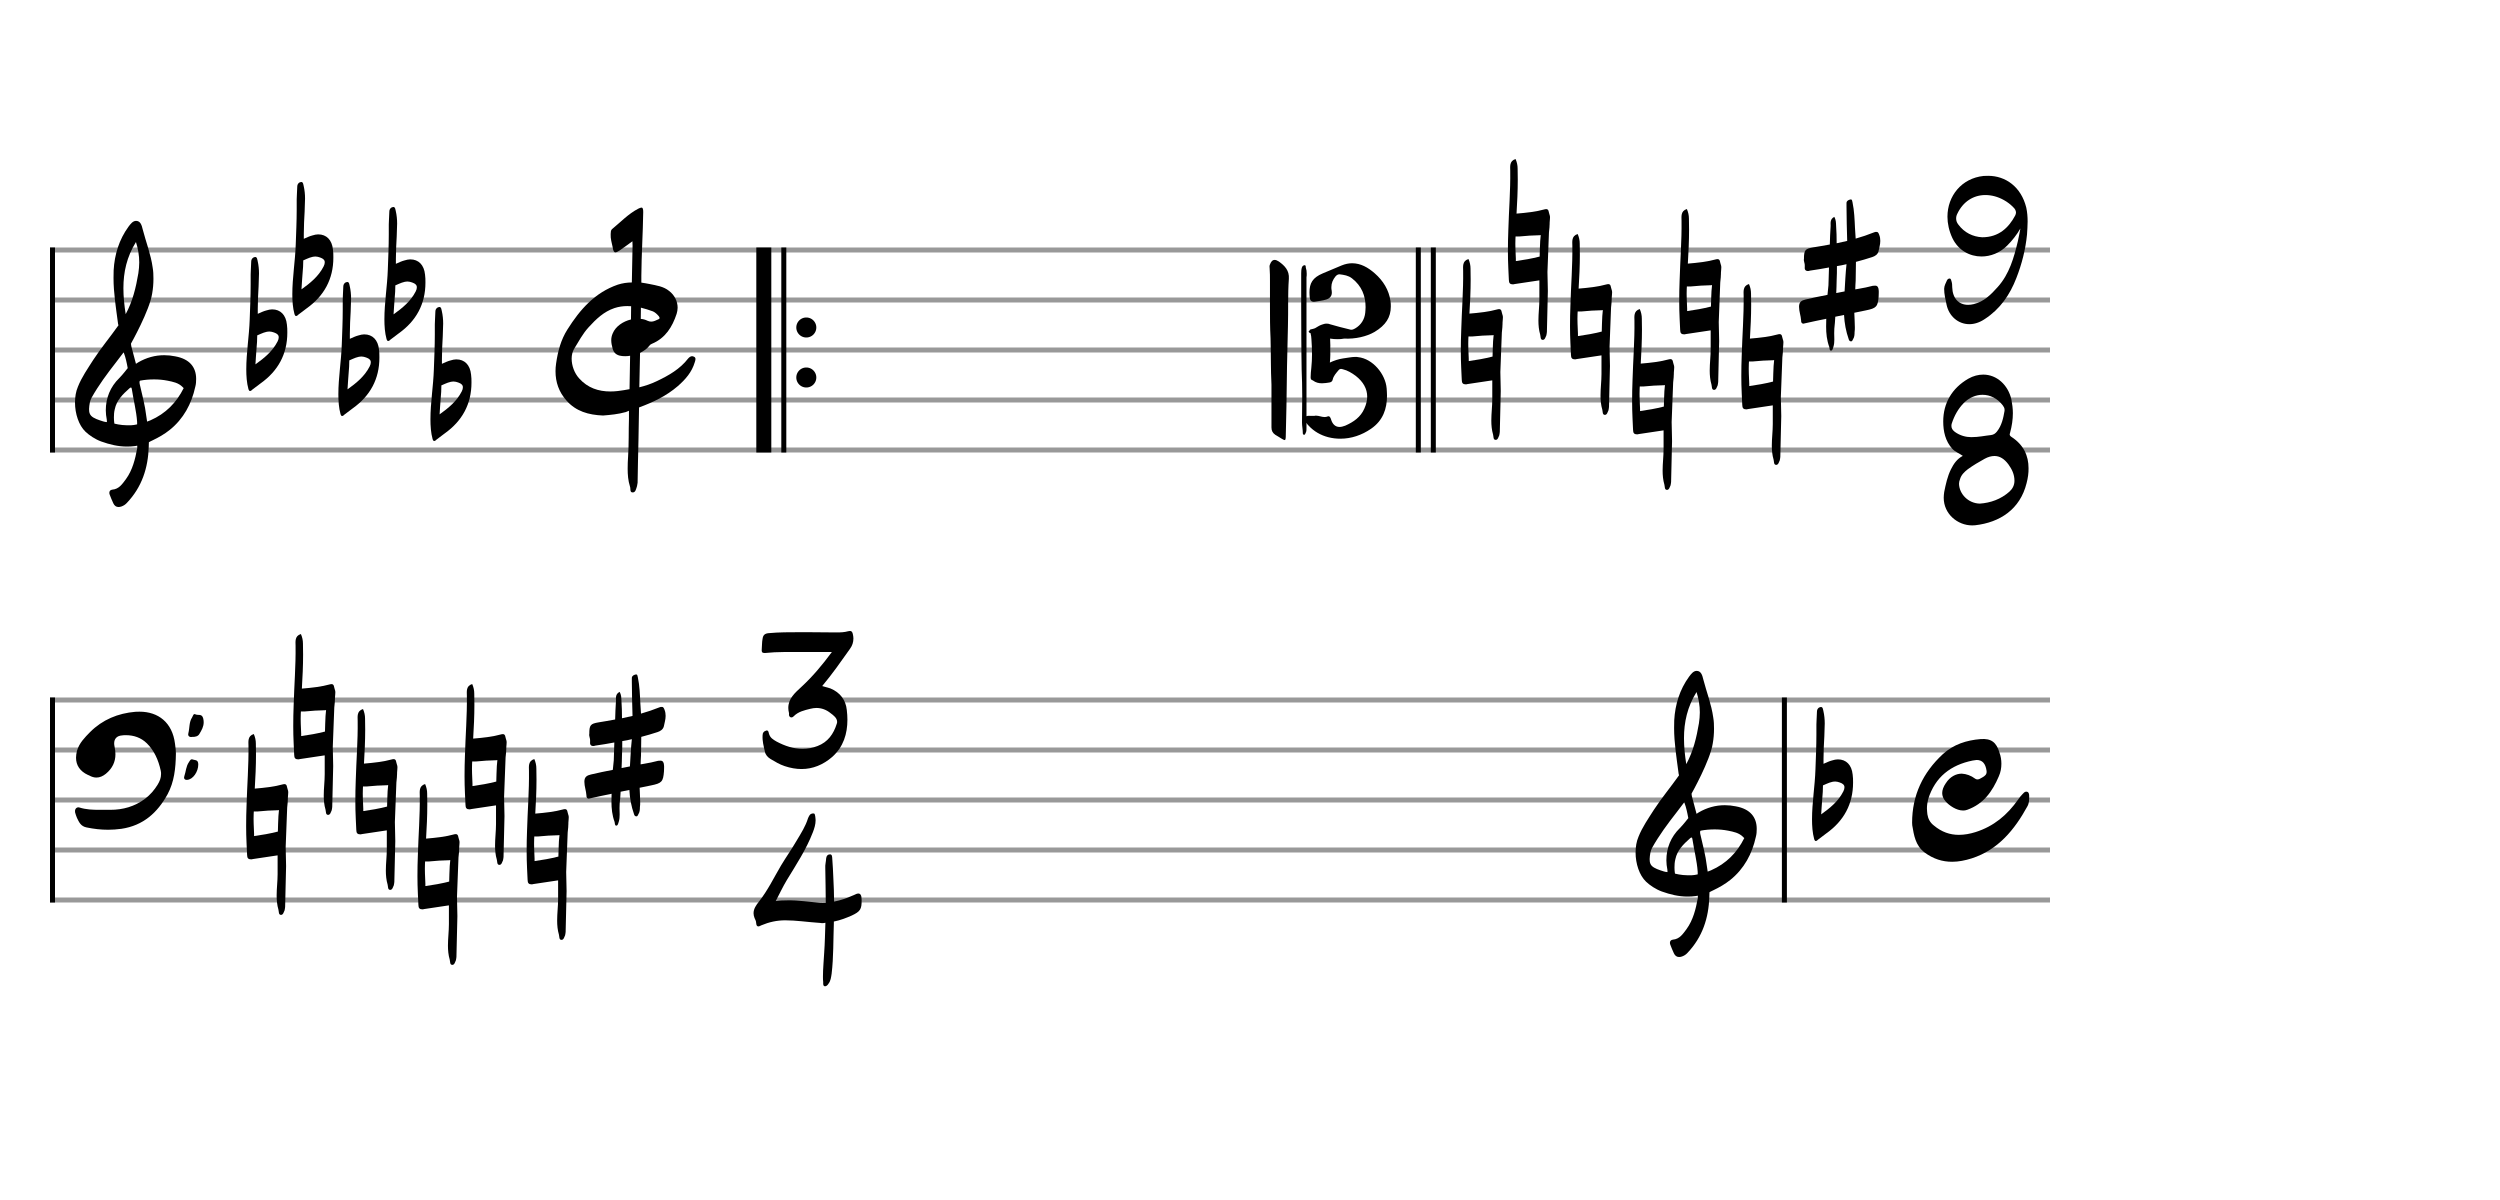 <svg xmlns="http://www.w3.org/2000/svg" stroke-width="0.3" stroke-dasharray="none" fill="black" stroke="black" font-family="Arial, sans-serif" font-size="10pt" font-weight="normal" font-style="normal" width="500" height="240" viewBox="0 0 500 240" style="width: 500px; height: 240px; border: none;"><g class="vf-stave" id="vf-auto37575" stroke-width="1" fill="#999999" stroke="#999999"><path fill="none" d="M10 50L410 50"/><path fill="none" d="M10 60L410 60"/><path fill="none" d="M10 70L410 70"/><path fill="none" d="M10 80L410 80"/><path fill="none" d="M10 90L410 90"/></g><g class="vf-stavebarline" id="vf-auto37576"><rect x="156.262" y="49.5" width="1" height="41" stroke="none"/><rect x="151.262" y="49.5" width="3" height="41" stroke="none"/><path stroke="none" d="M163.262 65.5 A2 2 0 0 0 159.262 65.5 A2 2 0 0 0 163.262 65.5"/><path stroke="none" d="M163.262 75.5 A2 2 0 0 0 159.262 75.5 A2 2 0 0 0 163.262 75.5"/><rect x="10" y="49.5" width="1" height="41" stroke="none"/></g><g class="vf-stavebarline" id="vf-auto37577"><rect x="283.163" y="49.5" width="1" height="41" stroke="none"/><rect x="286.163" y="49.5" width="1" height="41" stroke="none"/></g><g class="vf-timesignature" id="vf-auto37578"><path stroke="none" d="M126.512 98.483C127.117 98.541,127.232 97.734,127.405 97.216L127.52 96.554C127.549 93.731,127.635 90.909,127.693 88.086L127.808 81.491C130.602 80.454,133.251 79.216,135.555 77.229C137.11 75.875,138.378 74.406,138.954 72.448C139.011 72.246,139.098 72.045,139.098 71.814C139.098 71.613,139.011 71.411,138.752 71.325C138.637 71.296,138.55 71.238,138.435 71.238C138.147 71.238,137.888 71.411,137.629 71.699C136.016 73.802,133.741 75.098,131.379 76.221C130.256 76.768,129.046 77.171,127.866 77.459C127.894 75.155,127.981 72.851,128.01 70.576C128.758 70.202,129.421 69.741,129.853 69.165C129.997 68.963,130.141 68.848,130.371 68.762C133.078 67.638,134.461 65.392,135.325 62.771C135.44 62.368,135.526 61.965,135.526 61.533C135.526 60.266,134.893 58.998,133.827 58.192C132.704 57.27,131.293 57.098,129.939 56.81C129.392 56.694,128.816 56.608,128.269 56.522L128.269 55.197C128.298 50.934,128.586 46.643,128.643 42.41C128.643 41.805,128.557 41.517,128.298 41.517C128.154 41.517,127.923 41.603,127.635 41.747C125.648 42.784,124.122 44.426,122.422 45.808C122.134 46.038,122.163 46.442,122.134 46.816C122.077 47.738,122.365 48.602,122.538 49.466C122.624 50.128,122.797 50.474,123.085 50.474C123.286 50.474,123.546 50.33,123.92 50.099C124.755 49.552,125.533 48.918,126.483 48.256C126.512 48.688,126.512 48.89,126.512 49.149C126.483 51.597,126.397 54.045,126.368 56.493C125.418 56.493,124.496 56.637,123.574 56.925C118.966 58.509,116 61.907,113.494 65.882C112.17 67.955,111.565 70.288,111.219 72.707C111.133 73.226,111.104 73.773,111.104 74.262C111.104 76.422,111.766 78.381,113.293 80.109C115.194 82.269,117.699 82.989,120.608 83.104C122.048 82.989,123.632 82.845,125.158 82.413L125.792 82.154L125.792 83.738C125.706 86.214,125.792 88.749,125.619 91.283C125.562 92.118,125.533 92.896,125.533 93.731C125.533 94.912,125.619 96.122,125.994 97.302C126.166 97.706,125.907 98.483,126.512 98.483M122.077 78.294C119.715 78.294,117.555 77.603,115.827 75.674C114.877 74.637,114.33 73.11,114.33 71.728C114.33 71.008,114.502 70.346,114.79 69.827C115.712 68.33,116.518 66.774,117.728 65.45C119.226 63.808,120.752 62.339,122.883 61.619C123.747 61.331,124.611 61.216,125.475 61.216C125.734 61.216,125.994 61.245,126.224 61.245C126.224 62.109,126.224 63.03,126.195 63.894C124.611 64.269,123.114 65.277,122.538 66.688C122.336 67.149,122.25 67.581,122.25 68.042C122.25 68.589,122.365 69.136,122.509 69.654C122.71 70.49,123.171 70.922,123.92 71.123C124.294 71.21,124.611 71.238,125.043 71.238C125.36 71.238,125.706 71.21,126.022 71.152L125.907 77.834C125.13 78.006,124.323 78.093,123.546 78.208C123.056 78.266,122.538 78.294,122.077 78.294M130.256 64.326C129.997 64.326,129.766 64.269,129.507 64.154C129.104 63.952,128.643 63.808,128.154 63.779C128.182 63.03,128.182 62.282,128.182 61.533C129.018 61.734,129.795 61.994,130.602 62.282C131.034 62.483,131.408 62.829,131.754 63.232C131.84 63.376,131.926 63.491,131.926 63.606C131.926 63.693,131.84 63.808,131.667 63.866C131.206 64.067,130.746 64.326,130.256 64.326"/></g><g class="vf-keysignature" id="vf-auto37580"><path stroke="none" d="M50.022 78.208C50.132 78.208,50.296 78.126,50.487 77.907C51.007 77.497,51.582 77.059,52.156 76.648C55.604 74.186,57.464 70.821,57.464 66.525C57.464 65.978,57.464 65.458,57.382 64.911C57.191 62.996,56.096 61.874,54.427 61.874C54.072 61.874,53.689 61.956,53.251 62.093C52.704 62.23,52.156 62.503,51.582 62.75L51.554 62.777L51.554 61.765C51.554 60.26,51.637 58.782,51.719 57.278C51.719 56.402,51.801 55.581,51.801 54.706C51.801 53.885,51.719 53.009,51.527 52.189C51.445 51.915,51.445 51.395,51.035 51.395L51.007 51.395C50.57 51.45,50.241 51.806,50.241 52.353C50.214 53.447,50.104 54.596,50.132 55.691L50.132 56.922C50.132 59.248,50.022 61.573,49.94 63.899C49.831 67.237,49.256 70.52,49.256 73.858C49.256 75.171,49.338 76.539,49.694 77.852C49.776 78.071,49.858 78.208,50.022 78.208M51.089 72.873C51.171 71.86,51.199 70.793,51.308 69.672C51.39 68.824,51.445 67.948,51.445 67.072L51.582 67.018C52.348 66.689,53.087 66.306,53.907 66.306C54.181 66.306,54.509 66.388,54.81 66.498C55.467 66.717,55.768 67.045,55.741 67.483C55.741 67.702,55.686 67.948,55.522 68.276C54.509 70.274,52.84 71.614,51.089 72.873"/><path stroke="none" d="M59.23 63.208C59.34 63.208,59.504 63.126,59.695 62.907C60.215 62.497,60.79 62.059,61.364 61.648C64.812 59.186,66.672 55.821,66.672 51.525C66.672 50.978,66.672 50.458,66.59 49.911C66.399 47.996,65.304 46.874,63.635 46.874C63.28 46.874,62.897 46.956,62.459 47.093C61.912 47.23,61.364 47.503,60.79 47.75L60.762 47.777L60.762 46.765C60.762 45.26,60.845 43.782,60.927 42.278C60.927 41.402,61.009 40.581,61.009 39.706C61.009 38.885,60.927 38.009,60.735 37.189C60.653 36.915,60.653 36.395,60.243 36.395L60.215 36.395C59.778 36.45,59.449 36.806,59.449 37.353C59.422 38.447,59.312 39.596,59.34 40.691L59.34 41.922C59.34 44.248,59.23 46.573,59.148 48.899C59.039 52.237,58.464 55.52,58.464 58.858C58.464 60.171,58.546 61.539,58.902 62.852C58.984 63.071,59.066 63.208,59.23 63.208M60.297 57.873C60.379 56.86,60.407 55.793,60.516 54.672C60.598 53.824,60.653 52.948,60.653 52.072L60.79 52.018C61.556 51.689,62.295 51.306,63.115 51.306C63.389 51.306,63.717 51.388,64.018 51.498C64.675 51.717,64.976 52.045,64.949 52.483C64.949 52.702,64.894 52.948,64.73 53.276C63.717 55.274,62.048 56.614,60.297 57.873"/><path stroke="none" d="M68.438 83.208C68.548 83.208,68.712 83.126,68.903 82.907C69.423 82.497,69.998 82.059,70.572 81.648C74.02 79.186,75.88 75.821,75.88 71.525C75.88 70.978,75.88 70.458,75.798 69.911C75.607 67.996,74.512 66.874,72.843 66.874C72.488 66.874,72.105 66.956,71.667 67.093C71.12 67.23,70.572 67.503,69.998 67.75L69.97 67.777L69.97 66.765C69.97 65.26,70.053 63.782,70.135 62.278C70.135 61.402,70.217 60.581,70.217 59.706C70.217 58.885,70.135 58.009,69.943 57.189C69.861 56.915,69.861 56.395,69.451 56.395L69.423 56.395C68.986 56.45,68.657 56.806,68.657 57.353C68.63 58.447,68.52 59.596,68.548 60.691L68.548 61.922C68.548 64.248,68.438 66.573,68.356 68.899C68.247 72.237,67.672 75.52,67.672 78.858C67.672 80.171,67.754 81.539,68.11 82.852C68.192 83.071,68.274 83.208,68.438 83.208M69.505 77.873C69.587 76.86,69.615 75.793,69.724 74.672C69.806 73.824,69.861 72.948,69.861 72.072L69.998 72.018C70.764 71.689,71.503 71.306,72.323 71.306C72.597 71.306,72.925 71.388,73.226 71.498C73.883 71.717,74.184 72.045,74.157 72.483C74.157 72.702,74.102 72.948,73.938 73.276C72.925 75.274,71.256 76.614,69.505 77.873"/><path stroke="none" d="M77.646 68.208C77.756 68.208,77.92 68.126,78.111 67.907C78.631 67.497,79.206 67.059,79.78 66.648C83.228 64.186,85.088 60.821,85.088 56.525C85.088 55.978,85.088 55.458,85.006 54.911C84.815 52.996,83.72 51.874,82.051 51.874C81.696 51.874,81.313 51.956,80.875 52.093C80.328 52.23,79.78 52.503,79.206 52.75L79.178 52.777L79.178 51.765C79.178 50.26,79.261 48.782,79.343 47.278C79.343 46.402,79.425 45.581,79.425 44.706C79.425 43.885,79.343 43.009,79.151 42.189C79.069 41.915,79.069 41.395,78.659 41.395L78.631 41.395C78.194 41.45,77.865 41.806,77.865 42.353C77.838 43.447,77.728 44.596,77.756 45.691L77.756 46.922C77.756 49.248,77.646 51.573,77.564 53.899C77.455 57.237,76.88 60.52,76.88 63.858C76.88 65.171,76.962 66.539,77.318 67.852C77.4 68.071,77.482 68.208,77.646 68.208M78.713 62.873C78.795 61.86,78.823 60.793,78.932 59.672C79.014 58.824,79.069 57.948,79.069 57.072L79.206 57.018C79.972 56.689,80.711 56.306,81.531 56.306C81.805 56.306,82.133 56.388,82.434 56.498C83.091 56.717,83.392 57.045,83.365 57.483C83.365 57.702,83.31 57.948,83.146 58.276C82.133 60.274,80.464 61.614,78.713 62.873"/><path stroke="none" d="M86.854 88.208C86.964 88.208,87.128 88.126,87.319 87.907C87.839 87.497,88.414 87.059,88.988 86.648C92.436 84.186,94.296 80.821,94.296 76.525C94.296 75.978,94.296 75.458,94.214 74.911C94.023 72.996,92.928 71.874,91.259 71.874C90.904 71.874,90.521 71.956,90.083 72.093C89.536 72.23,88.988 72.503,88.414 72.75L88.386 72.777L88.386 71.765C88.386 70.26,88.469 68.782,88.551 67.278C88.551 66.402,88.633 65.581,88.633 64.706C88.633 63.885,88.551 63.009,88.359 62.189C88.277 61.915,88.277 61.395,87.867 61.395L87.839 61.395C87.402 61.45,87.073 61.806,87.073 62.353C87.046 63.447,86.936 64.596,86.964 65.691L86.964 66.922C86.964 69.248,86.854 71.573,86.772 73.899C86.663 77.237,86.088 80.52,86.088 83.858C86.088 85.171,86.17 86.539,86.526 87.852C86.608 88.071,86.69 88.208,86.854 88.208M87.921 82.873C88.003 81.86,88.031 80.793,88.14 79.672C88.222 78.824,88.277 77.948,88.277 77.072L88.414 77.018C89.18 76.689,89.919 76.306,90.739 76.306C91.013 76.306,91.341 76.388,91.642 76.498C92.299 76.717,92.6 77.045,92.573 77.483C92.573 77.702,92.518 77.948,92.354 78.276C91.341 80.274,89.672 81.614,87.921 82.873"/></g><g class="vf-clef" id="vf-auto37581"><path stroke="none" d="M23.693 101.402C23.87 101.402,24.048 101.377,24.276 101.301C24.707 101.148,25.062 100.92,25.366 100.591C28.382 97.423,29.623 93.596,29.75 89.313C29.75 88.983,29.776 88.451,29.776 88.451C29.776 88.451,30.282 88.147,30.511 88.071C31.727 87.488,32.893 86.829,33.932 85.993C36.72 83.762,38.316 80.747,39.051 77.376C39.204 76.844,39.229 76.286,39.229 75.779C39.229 73.473,37.962 71.8,35.047 71.268C34.312 71.116,33.577 71.04,32.842 71.04C31.017 71.04,29.269 71.521,27.621 72.484C27.419 72.611,27.19 72.763,27.19 72.763L26.253 69.215C26.202 69.038,26.202 68.708,26.202 68.708C26.202 68.708,29.928 62.093,30.434 58.697C30.612 57.709,30.688 56.72,30.688 55.757C30.688 54.972,30.663 54.237,30.536 53.527C30.181 50.891,29.193 48.408,28.534 45.848C28.356 45.088,28.103 44.175,27.216 44.175C26.557 44.175,26.101 44.809,25.695 45.341C23.82 47.926,22.907 50.891,22.73 54.059C22.705 54.566,22.705 55.098,22.705 55.605C22.705 58.545,23.186 61.51,23.566 64.425C23.566 64.653,23.642 64.881,23.693 65.059C22.046 67.39,20.221 69.57,18.65 71.978C17.56 73.701,16.343 75.424,15.583 77.35C15.177 78.288,15 79.403,15 80.493C15 82.749,15.76 85.055,17.078 86.322C17.839 87.057,19.055 87.868,20.246 88.299C21.944 88.907,23.617 89.313,25.391 89.313C25.923 89.313,26.455 89.287,27.013 89.211L27.444 89.135C27.444 89.135,27.469 89.465,27.444 89.642C27.038 91.847,26.506 94.001,25.188 95.826C24.479 96.764,23.82 97.828,22.451 97.93C22.046 97.98,21.868 98.234,21.868 98.563C21.868 98.69,21.894 98.817,21.944 98.944C22.147 99.501,22.4 100.084,22.654 100.642C22.882 101.148,23.237 101.402,23.693 101.402M25.138 62.828C24.859 61.08,24.681 59.356,24.681 57.633C24.681 54.465,25.34 51.373,27.19 48.408C27.621 49.751,27.849 51.119,27.849 52.488C27.849 53.198,27.773 53.933,27.672 54.642C27.19 57.506,26.532 60.269,25.138 62.828M21.387 84.421C20.88 84.396,20.449 84.219,19.967 84.067C19.004 83.737,18.219 83.382,17.965 82.749C17.839 82.47,17.813 82.14,17.813 81.811C17.813 81.406,17.889 80.975,17.965 80.518C17.991 80.316,18.219 79.682,18.295 79.581C19.714 77.046,21.412 74.765,23.211 72.459L24.732 70.457L25.011 71.268C25.29 72.18,25.543 73.625,25.543 73.625C25.543 73.625,24.529 74.943,23.87 75.602C22.046 77.376,21.159 79.606,21.159 82.064C21.159 82.673,21.235 83.306,21.361 83.965C21.387 84.092,21.387 84.219,21.387 84.421M29.269 83.306C28.99 80.924,28.432 79.023,27.925 76.742C27.875 76.463,27.875 76.286,28.001 76.134C28.939 75.957,29.852 75.881,30.815 75.881C31.727 75.881,32.589 75.957,33.501 76.134C34.591 76.362,35.681 76.539,36.542 77.426C36.593 77.503,36.669 77.579,36.745 77.604C35.301 80.518,33.146 82.723,30.08 84.067L29.421 84.32M25.391 85.055C24.124 85.055,22.882 84.726,22.882 84.726C22.882 84.726,22.781 84.219,22.781 83.484C22.781 83.002,22.806 82.419,22.958 81.836C23.313 80.088,24.555 78.846,25.873 77.68C25.974 77.579,26.101 77.503,26.177 77.503C26.303 77.503,26.354 77.655,26.379 77.908C26.709 80.062,27.266 82.166,27.419 84.32C27.444 84.548,27.419 84.878,27.419 84.878C27.419 84.878,26.455 85.131,25.391 85.055"/></g><g class="vf-clef" id="vf-auto37582"><path stroke="none" d="M256.92 88.017C257.081 88.017,257.127 87.81,257.15 87.395C257.196 85.368,257.242 83.294,257.288 81.29C257.358 75.944,257.427 70.553,257.588 65.231C257.68 62.074,257.542 58.918,257.772 55.761C257.888 54.102,256.943 53.135,255.768 52.305C255.422 52.075,255.169 51.983,254.938 51.983C254.501 51.983,254.201 52.305,253.971 52.95C253.925 53.043,253.902 53.181,253.902 53.319L253.925 53.642C253.994 54.517,253.994 55.393,253.994 56.268L253.994 61.199C253.994 63.364,253.994 65.484,254.109 67.65C254.201 70.737,254.132 73.825,254.293 76.935L254.293 85.483C254.293 86.151,254.524 86.589,255.054 86.957C255.491 87.257,255.998 87.487,256.413 87.787C256.666 87.925,256.828 88.017,256.92 88.017M268.071 87.741C270.26 87.741,272.357 87.027,274.2 85.759C276.619 84.1,277.402 81.75,277.402 79.101C277.402 78.617,277.356 78.156,277.333 77.695C277.103 74.815,274.545 71.728,271.619 71.428C271.458 71.382,271.297 71.382,271.089 71.382C270.26 71.382,269.454 71.59,268.624 71.682C267.68 71.82,266.804 72.12,265.975 72.511C266.021 71.958,266.067 71.382,266.067 70.829C266.067 70.599,266.067 70.323,266.044 70.092C266.044 69.77,266.067 69.447,266.067 69.101C266.067 68.641,266.044 68.18,266.021 67.719C266.551 67.811,267.034 67.834,267.541 67.834C267.979 67.834,268.394 67.811,268.832 67.719C271.043 67.834,273.347 67.304,274.914 66.383C277.149 65.046,278.163 63.457,278.163 61.314C278.163 60.945,278.163 60.577,278.094 60.208C277.794 57.996,276.619 56.13,274.96 54.678C273.601 53.48,272.126 52.651,270.421 52.651C269.753 52.651,269.062 52.789,268.325 53.089L264.546 54.678C262.519 55.531,261.896 56.637,261.896 58.48C261.896 58.849,261.92 59.217,261.966 59.655C262.035 60.139,262.357 60.415,262.933 60.346C263.694 60.208,264.477 60.139,265.237 59.908C265.975 59.678,266.366 59.217,266.366 58.526C266.366 58.411,266.366 58.296,266.343 58.157C266.274 57.927,266.274 57.651,266.274 57.42C266.274 56.637,266.574 55.923,267.104 55.277C267.311 55.047,267.564 54.863,267.864 54.863L267.933 54.863C268.808 54.978,269.661 55.093,270.398 55.669C272.357 57.19,273.117 59.194,273.117 61.429C273.117 61.798,273.071 62.212,273.048 62.558C272.91 63.871,272.218 65,271.02 65.692C270.767 65.853,270.49 65.945,270.26 65.945C270.122 65.945,270.03 65.922,269.891 65.876C268.601 65.553,267.311 65.254,266.044 64.862C265.79 64.747,265.537 64.724,265.306 64.724C264.984 64.724,264.684 64.816,264.362 64.931C263.855 65.092,263.463 65.392,263.002 65.645C262.749 65.715,262.519 65.83,262.265 65.853C262.104 65.876,261.92 65.945,261.92 66.129C261.804 66.152,261.735 66.221,261.735 66.291C261.735 66.383,261.804 66.452,261.896 66.544C261.92 66.59,262.035 66.613,262.104 66.613C262.219 67.005,262.265 67.443,262.288 67.88C262.357 68.871,262.403 69.862,262.403 70.852C262.403 71.751,262.357 72.65,262.265 73.548C262.196 74.216,262.127 74.838,262.127 75.437C262.127 75.829,262.219 75.967,262.565 76.083C263.164 76.543,263.786 76.659,264.408 76.659C264.915 76.659,265.422 76.566,265.905 76.497C266.274 76.428,266.481 76.244,266.551 75.875C266.712 75.184,267.196 74.654,267.68 74.078C267.841 73.871,268.025 73.779,268.232 73.779C268.325 73.779,268.44 73.825,268.555 73.848C269.523 74.078,270.352 74.585,271.159 75.184C272.656 76.359,273.44 77.764,273.44 79.331C273.44 80.045,273.255 80.852,272.887 81.681C272.149 83.409,270.721 84.4,269.039 85.137C268.601 85.299,268.232 85.391,267.91 85.391C267.08 85.391,266.504 84.861,266.205 83.87C266.113 83.571,265.952 83.248,265.721 83.248C265.652 83.248,265.606 83.248,265.583 83.271C265.352 83.363,265.145 83.409,264.915 83.409C264.362 83.409,263.763 83.133,263.233 83.133C263.095 83.133,263.002 83.133,262.864 83.179L262.265 83.179C261.92 83.179,261.574 83.11,261.297 83.248L261.297 55.462C261.344 55.231,261.344 54.978,261.344 54.748C261.344 54.31,261.297 53.918,261.159 53.503C261.136 53.342,261.205 53.043,260.906 53.043L260.86 53.043C260.675 53.089,260.468 53.204,260.376 53.503C260.261 53.872,260.238 54.264,260.238 54.678L260.238 61.199C260.238 63.364,260.238 65.553,260.261 67.719C260.307 69.77,260.261 71.866,260.33 73.917C260.399 75.668,260.445 77.442,260.445 79.193C260.445 80.944,260.399 82.741,260.399 84.492C260.399 85.206,260.56 85.898,260.56 86.612C260.56 86.75,260.606 86.957,260.814 86.957C260.975 86.957,261.044 86.819,261.09 86.681C261.344 86.266,261.297 85.828,261.297 85.368L261.297 84.561L261.459 84.838L261.735 85.137C262.795 86.289,264.154 87.05,265.652 87.441C266.481 87.649,267.265 87.741,268.071 87.741"/></g><g class="vf-timesignature" id="vf-auto37583"><path stroke="none" d="M393.873 64.835C394.852 64.835,395.904 64.517,396.957 63.807C400.041 61.799,401.975 58.96,403.273 55.606C404.374 52.791,405.109 49.902,405.403 46.891C405.452 46.01,405.525 45.177,405.525 44.296C405.525 43.366,405.452 42.46,405.256 41.53C404.228 37.344,401.094 35.165,397.642 35.165C397.324 35.165,397.03 35.165,396.712 35.19C392.306 35.655,389.491 39.204,389.491 43.341C389.491 44.712,389.809 46.181,390.47 47.601C391.645 50.073,393.946 51.297,396.296 51.297C398.108 51.297,399.968 50.588,401.437 49.119C402.465 48.091,403.346 46.964,404.081 45.692C403.909 46.548,403.762 47.43,403.567 48.262C402.783 51.542,401.877 54.798,399.552 57.393C398.205 58.911,396.786 60.331,394.754 60.82C394.362 60.918,393.97 60.967,393.628 60.967C391.743 60.967,390.519 59.67,390.445 57.466C390.445 57.05,390.421 56.634,390.298 56.242C390.225 56.022,390.201 55.704,389.907 55.704C389.711 55.704,389.491 55.851,389.393 56.071C389.148 56.634,388.854 57.124,388.83 57.76C388.83 58.837,389.099 59.914,389.319 60.967C389.809 63.244,391.645 64.835,393.873 64.835M396.443 47.454C394.582 47.356,392.869 46.548,391.645 44.884C391.351 44.492,391.229 44.125,391.229 43.684C391.229 43.366,391.302 43.048,391.473 42.729C392.624 40.306,394.705 39.008,397.079 39.008C398.279 39.008,399.552 39.327,400.776 40.012C401.486 40.404,402.122 40.893,402.685 41.481C403.004 41.775,403.199 42.142,403.199 42.534C403.199 42.705,403.126 42.925,403.028 43.121C401.755 45.496,399.797 47.454,396.443 47.454"/><path stroke="none" d="M394.422 105.08C394.642 105.08,394.814 105.08,395.01 105.055C399.979 104.492,404.018 101.873,405.316 96.634C405.585 95.606,405.732 94.578,405.707 93.623C405.707 91.175,404.753 88.972,402.256 87.356C402.035 87.209,401.962 87.062,401.937 86.891C401.937 86.769,402.011 86.622,402.035 86.475C402.378 85.202,402.574 83.904,402.574 82.632C402.574 81.726,402.451 80.796,402.28 79.89C401.619 77.001,399.367 74.92,396.65 74.92C395.695 74.92,394.667 75.165,393.639 75.753C390.407 77.638,388.645 80.6,388.645 84.296C388.645 86.255,389.061 88.237,390.481 89.78C391.044 90.392,391.852 90.661,392.562 91.175C391.386 91.787,390.726 92.791,390.187 93.868C389.477 95.312,389.159 96.83,388.841 98.397C388.792 98.788,388.743 99.156,388.743 99.547C388.743 102.828,391.558 105.08,394.422 105.08M394.251 87.43C393.198 87.43,392.023 87.136,390.97 86.377C390.505 86.01,390.285 85.667,390.285 85.202C390.285 85.055,390.285 84.884,390.358 84.688C390.872 83.121,391.631 81.75,392.757 80.6C393.859 79.498,395.205 78.96,396.503 78.96C398.021 78.96,399.489 79.669,400.566 81.089C400.738 81.334,400.909 81.603,400.909 81.897L400.909 81.995L400.909 82.166C400.664 83.611,400.346 85.104,399.391 86.304C399.073 86.695,398.755 86.94,398.192 87.013C396.992 87.136,395.768 87.43,394.251 87.43M395.964 100.722C393.639 100.673,391.852 98.788,391.803 96.756C391.803 96.463,391.876 96.169,391.998 95.851C392.243 94.969,392.88 94.382,393.565 93.843C394.642 93.06,395.768 92.399,396.919 91.763C397.629 91.371,398.29 91.2,398.902 91.2C399.954 91.2,400.86 91.763,401.693 92.889C402.378 93.843,402.892 94.872,402.892 96.144C402.892 97.05,402.5 97.785,401.864 98.348C400.175 99.841,398.118 100.575,395.964 100.722"/></g><g class="vf-keysignature" id="vf-auto37587"><path stroke="none" d="M299.14 87.976C299.577 87.976,299.687 87.401,299.851 87.073C299.878 86.826,299.96 86.635,299.96 86.389C300.042 83.68,300.07 80.944,300.152 78.208C300.152 76.922,300.07 75.664,300.07 74.405C300.152 71.778,300.289 69.124,300.371 66.498C300.371 66.498,300.425 65.896,300.48 65.404L300.48 65.267L300.508 64.802L300.508 64.555L300.562 63.844C300.562 63.735,300.644 63.269,300.48 62.914C300.289 62.503,300.425 61.655,299.605 61.847C297.744 62.367,295.829 62.558,293.886 62.722C294.023 60.479,294.133 58.18,294.133 55.937C294.133 55.198,294.133 54.487,294.105 53.721C294.105 53.064,293.968 52.435,293.695 51.806C292.409 52.189,292.628 53.365,292.628 54.159C292.683 58.153,292.354 62.093,292.245 66.06C292.19 67.428,292.163 68.824,292.163 70.192C292.163 71.368,292.19 72.517,292.245 73.666C292.245 74.46,292.354 75.253,292.354 75.992C292.354 76.648,292.628 76.867,293.12 76.867C293.23 76.867,293.339 76.867,293.503 76.813L298.264 76.101L298.456 76.074L298.456 79.822C298.456 81.218,298.264 82.695,298.264 84.118C298.264 85.048,298.346 86.006,298.62 86.936C298.729 87.346,298.62 87.976,299.14 87.976M293.75 71.724C293.695 70.383,293.613 69.097,293.668 67.784L293.695 67.291C293.941 67.291,294.215 67.319,294.488 67.291C295.829 67.155,297.17 67.072,298.51 67.045L298.729 67.018L298.62 68.194C298.592 69.207,298.51 70.274,298.51 71.313C296.923 71.724,295.309 71.997,293.75 72.216"/><path stroke="none" d="M308.56 67.976C308.997 67.976,309.107 67.401,309.271 67.073C309.298 66.826,309.38 66.635,309.38 66.389C309.462 63.68,309.49 60.944,309.572 58.208C309.572 56.922,309.49 55.664,309.49 54.405C309.572 51.778,309.709 49.124,309.791 46.498C309.791 46.498,309.845 45.896,309.9 45.404L309.9 45.267L309.928 44.802L309.928 44.555L309.982 43.844C309.982 43.735,310.064 43.269,309.9 42.914C309.709 42.503,309.845 41.655,309.025 41.847C307.164 42.367,305.249 42.558,303.306 42.722C303.443 40.479,303.553 38.18,303.553 35.937C303.553 35.198,303.553 34.487,303.525 33.721C303.525 33.064,303.389 32.435,303.115 31.806C301.829 32.189,302.048 33.365,302.048 34.159C302.103 38.153,301.774 42.093,301.665 46.06C301.61 47.428,301.583 48.824,301.583 50.192C301.583 51.368,301.61 52.517,301.665 53.666C301.665 54.46,301.774 55.253,301.774 55.992C301.774 56.648,302.048 56.867,302.54 56.867C302.65 56.867,302.759 56.867,302.923 56.813L307.684 56.101L307.876 56.074L307.876 59.822C307.876 61.218,307.684 62.695,307.684 64.118C307.684 65.048,307.766 66.006,308.04 66.936C308.149 67.346,308.04 67.976,308.56 67.976M303.17 51.724C303.115 50.383,303.033 49.097,303.088 47.784L303.115 47.291C303.361 47.291,303.635 47.319,303.908 47.291C305.249 47.155,306.59 47.072,307.93 47.045L308.149 47.018L308.04 48.194C308.012 49.207,307.93 50.274,307.93 51.313C306.343 51.724,304.729 51.997,303.17 52.216"/><path stroke="none" d="M320.98 82.976C321.417 82.976,321.527 82.401,321.691 82.073C321.718 81.826,321.8 81.635,321.8 81.389C321.882 78.68,321.91 75.944,321.992 73.208C321.992 71.922,321.91 70.664,321.91 69.405C321.992 66.778,322.129 64.124,322.211 61.498C322.211 61.498,322.266 60.896,322.32 60.404L322.32 60.267L322.348 59.802L322.348 59.555L322.402 58.844C322.402 58.735,322.484 58.269,322.32 57.914C322.129 57.503,322.266 56.655,321.445 56.847C319.584 57.367,317.669 57.558,315.726 57.722C315.863 55.479,315.973 53.18,315.973 50.937C315.973 50.198,315.973 49.487,315.945 48.721C315.945 48.064,315.809 47.435,315.535 46.806C314.249 47.189,314.468 48.365,314.468 49.159C314.523 53.153,314.194 57.093,314.085 61.06C314.03 62.428,314.003 63.824,314.003 65.192C314.003 66.368,314.03 67.517,314.085 68.666C314.085 69.46,314.194 70.253,314.194 70.992C314.194 71.648,314.468 71.867,314.96 71.867C315.07 71.867,315.179 71.867,315.343 71.813L320.104 71.101L320.296 71.074L320.296 74.822C320.296 76.218,320.104 77.695,320.104 79.118C320.104 80.048,320.186 81.006,320.46 81.936C320.569 82.346,320.46 82.976,320.98 82.976M315.59 66.724C315.535 65.383,315.453 64.097,315.508 62.784L315.535 62.291C315.781 62.291,316.055 62.319,316.328 62.291C317.669 62.155,319.01 62.072,320.35 62.045L320.569 62.018L320.46 63.194C320.432 64.207,320.35 65.274,320.35 66.313C318.763 66.724,317.149 66.997,315.59 67.216"/><path stroke="none" d="M333.4 97.976C333.837 97.976,333.947 97.401,334.111 97.073C334.138 96.826,334.22 96.635,334.22 96.389C334.303 93.68,334.33 90.944,334.412 88.208C334.412 86.922,334.33 85.664,334.33 84.405C334.412 81.778,334.549 79.124,334.631 76.498C334.631 76.498,334.686 75.896,334.74 75.404L334.74 75.267L334.768 74.802L334.768 74.555L334.822 73.844C334.822 73.735,334.904 73.269,334.74 72.914C334.549 72.503,334.686 71.655,333.865 71.847C332.004 72.367,330.089 72.558,328.147 72.722C328.283 70.479,328.393 68.18,328.393 65.937C328.393 65.198,328.393 64.487,328.365 63.721C328.365 63.064,328.229 62.435,327.955 61.806C326.669 62.189,326.888 63.365,326.888 64.159C326.943 68.153,326.614 72.093,326.505 76.06C326.45 77.428,326.423 78.824,326.423 80.192C326.423 81.368,326.45 82.517,326.505 83.666C326.505 84.46,326.614 85.253,326.614 85.992C326.614 86.648,326.888 86.867,327.38 86.867C327.49 86.867,327.599 86.867,327.763 86.813L332.524 86.101L332.716 86.074L332.716 89.822C332.716 91.218,332.524 92.695,332.524 94.118C332.524 95.048,332.606 96.006,332.88 96.936C332.989 97.346,332.88 97.976,333.4 97.976M328.01 81.724C327.955 80.383,327.873 79.097,327.928 77.784L327.955 77.291C328.201 77.291,328.475 77.319,328.748 77.291C330.089 77.155,331.43 77.072,332.77 77.045L332.989 77.018L332.88 78.194C332.852 79.207,332.77 80.274,332.77 81.313C331.183 81.724,329.569 81.997,328.01 82.216"/><path stroke="none" d="M342.82 77.976C343.257 77.976,343.367 77.401,343.531 77.073C343.558 76.826,343.64 76.635,343.64 76.389C343.723 73.68,343.75 70.944,343.832 68.208C343.832 66.922,343.75 65.664,343.75 64.405C343.832 61.778,343.969 59.124,344.051 56.498C344.051 56.498,344.106 55.896,344.16 55.404L344.16 55.267L344.188 54.802L344.188 54.555L344.242 53.844C344.242 53.735,344.324 53.269,344.16 52.914C343.969 52.503,344.106 51.655,343.285 51.847C341.424 52.367,339.509 52.558,337.567 52.722C337.703 50.479,337.813 48.18,337.813 45.937C337.813 45.198,337.813 44.487,337.785 43.721C337.785 43.064,337.649 42.435,337.375 41.806C336.089 42.189,336.308 43.365,336.308 44.159C336.363 48.153,336.034 52.093,335.925 56.06C335.87 57.428,335.843 58.824,335.843 60.192C335.843 61.368,335.87 62.517,335.925 63.666C335.925 64.46,336.034 65.253,336.034 65.992C336.034 66.648,336.308 66.867,336.8 66.867C336.91 66.867,337.019 66.867,337.184 66.813L341.944 66.101L342.136 66.074L342.136 69.822C342.136 71.218,341.944 72.695,341.944 74.118C341.944 75.048,342.026 76.006,342.3 76.936C342.409 77.346,342.3 77.976,342.82 77.976M337.43 61.724C337.375 60.383,337.293 59.097,337.348 57.784L337.375 57.291C337.621 57.291,337.895 57.319,338.168 57.291C339.509 57.155,340.85 57.072,342.19 57.045L342.409 57.018L342.3 58.194C342.272 59.207,342.19 60.274,342.19 61.313C340.604 61.724,338.989 61.997,337.43 62.216"/><path stroke="none" d="M355.24 92.976C355.677 92.976,355.787 92.401,355.951 92.073C355.978 91.826,356.061 91.635,356.061 91.389C356.143 88.68,356.17 85.944,356.252 83.208C356.252 81.922,356.17 80.664,356.17 79.405C356.252 76.778,356.389 74.124,356.471 71.498C356.471 71.498,356.526 70.896,356.58 70.404L356.58 70.267L356.608 69.802L356.608 69.555L356.662 68.844C356.662 68.735,356.745 68.269,356.58 67.914C356.389 67.503,356.526 66.655,355.705 66.847C353.844 67.367,351.929 67.558,349.987 67.722C350.123 65.479,350.233 63.18,350.233 60.937C350.233 60.198,350.233 59.487,350.205 58.721C350.205 58.064,350.069 57.435,349.795 56.806C348.509 57.189,348.728 58.365,348.728 59.159C348.783 63.153,348.454 67.093,348.345 71.06C348.29 72.428,348.263 73.824,348.263 75.192C348.263 76.368,348.29 77.517,348.345 78.666C348.345 79.46,348.454 80.253,348.454 80.992C348.454 81.648,348.728 81.867,349.221 81.867C349.33 81.867,349.439 81.867,349.604 81.813L354.364 81.101L354.556 81.074L354.556 84.822C354.556 86.218,354.364 87.695,354.364 89.118C354.364 90.048,354.446 91.006,354.72 91.936C354.829 92.346,354.72 92.976,355.24 92.976M349.85 76.724C349.795 75.383,349.713 74.097,349.768 72.784L349.795 72.291C350.041 72.291,350.315 72.319,350.589 72.291C351.929 72.155,353.27 72.072,354.61 72.045L354.829 72.018L354.72 73.194C354.693 74.207,354.61 75.274,354.61 76.313C353.024 76.724,351.409 76.997,349.85 77.216"/><path stroke="none" d="M366.21 70.13C366.511 70.103,366.593 69.665,366.675 69.391C366.839 68.872,366.866 68.352,366.866 67.887C366.866 67.449,366.839 67.066,366.839 66.628C366.839 66.354,366.839 65.999,366.866 65.725C366.948 64.932,367.03 64.138,367.058 63.345L368.809 62.989C368.891 64.658,369.192 66.272,369.739 67.832C369.794 68.051,369.931 68.27,370.177 68.27C370.423 68.324,370.505 68.051,370.615 67.832C370.888 67.421,370.916 66.902,370.916 66.436C370.97 66.081,370.97 65.752,370.97 65.452C370.97 64.494,370.888 63.509,370.861 62.551L373.132 62.086C375.293 61.648,375.567 61.348,375.731 59.268C375.731 58.748,375.786 58.393,375.731 57.982C375.704 57.49,375.485 57.134,375.074 57.134L374.992 57.134C374.828 57.134,374.719 57.134,374.554 57.161C373.652 57.408,372.667 57.599,371.709 57.763L371.052 57.873C371.08 57.326,371.08 56.724,371.134 56.149C371.162 54.891,371.189 53.632,371.189 52.373C372.311 52.072,373.378 51.772,374.445 51.416C375.02 51.224,375.539 50.896,375.704 50.267C375.84 49.555,376.059 48.899,376.059 48.187C376.059 47.777,376.005 47.367,375.84 46.956C375.704 46.573,375.567 46.382,375.348 46.382L375.266 46.382C375.129 46.382,374.992 46.382,374.828 46.464C373.597 46.956,372.393 47.367,371.134 47.722L370.998 45.588C370.916 43.892,370.861 42.168,370.505 40.472C370.423 40.253,370.45 39.897,370.204 39.897L370.177 39.897L370.067 39.897C369.739 39.979,369.356 40.116,369.301 40.554L369.301 41.293C369.301 43.618,369.383 45.889,369.438 48.187L367.331 48.652C367.331 47.476,367.304 46.3,367.222 45.123C367.195 44.521,367.195 43.974,366.866 43.372C365.991 43.81,366.128 44.548,366.128 45.178C366.046 46.464,365.991 47.668,365.963 48.899C364.869 49.118,363.747 49.282,362.653 49.473C361.039 49.747,360.792 49.993,360.792 51.772C360.683 52.209,361.011 52.702,360.957 53.194C360.874 53.933,361.066 54.179,361.586 54.207C361.695 54.207,361.832 54.179,361.996 54.124C363.282 53.933,364.541 53.741,365.799 53.495L365.69 57.052C365.635 57.709,365.58 58.338,365.498 58.967C364.021 59.268,362.571 59.542,361.121 59.897C360.3 60.089,359.807 60.39,359.807 61.348C359.807 62.278,360.163 63.153,360.218 64.056C360.218 64.494,360.327 64.685,360.656 64.74C360.71 64.74,360.847 64.685,361.011 64.658C362.407 64.33,363.829 64.056,365.252 63.755C365.225 64.248,365.225 64.768,365.225 65.315C365.225 66.71,365.362 68.051,365.854 69.391C365.936 69.665,365.854 70.13,366.21 70.13M367.249 58.612C367.304 57.763,367.304 56.888,367.331 56.012C367.386 55.082,367.386 54.179,367.386 53.222C368.043 53.112,368.672 53.003,369.301 52.839C369.11 54.644,369.028 56.45,368.918 58.283"/></g><g class="vf-stave" id="vf-auto37575" stroke-width="1" fill="#999999" stroke="#999999"><path fill="none" d="M10 140L410 140"/><path fill="none" d="M10 150L410 150"/><path fill="none" d="M10 160L410 160"/><path fill="none" d="M10 170L410 170"/><path fill="none" d="M10 180L410 180"/></g><g class="vf-stavebarline" id="vf-auto37576"><rect x="10" y="139.5" width="1" height="41" stroke="none"/></g><g class="vf-stavebarline" id="vf-auto37577"><rect x="356.378" y="139.5" width="1" height="41" stroke="none"/></g><g class="vf-timesignature" id="vf-auto37578"><path stroke="none" d="M156.924 153.219C158.1 153.611,159.226 153.807,160.303 153.807C162.53 153.807,164.611 152.974,166.447 151.383C168.699 149.376,169.483 146.732,169.483 143.941C169.483 143.305,169.434 142.644,169.36 142.007C169.164 140.024,168.038 138.482,166.056 137.674C165.517 137.503,165.003 137.356,164.44 137.209C166.472 134.786,168.21 132.289,169.997 129.767C170.462 129.131,170.682 128.445,170.682 127.687C170.682 127.417,170.633 127.099,170.56 126.781C170.462 126.365,170.291 126.193,169.997 126.193C169.899 126.193,169.801 126.218,169.654 126.242C168.871 126.463,168.087 126.487,167.328 126.487C165.395 126.487,163.412 126.438,161.478 126.438L160.107 126.438C157.953 126.438,155.798 126.438,153.693 126.634C152.983 126.707,152.616 127.001,152.518 127.736C152.371 128.445,152.42 129.18,152.347 129.914C152.298 130.379,152.42 130.6,152.91 130.6L153.008 130.6C154.256 130.477,155.505 130.404,156.778 130.404L166.374 130.404C164.44 133.023,162.53 135.3,160.303 137.356C158.981 138.58,157.659 139.706,157.659 141.591C157.659 141.909,157.708 142.252,157.806 142.644L157.806 142.717C157.781 142.987,157.781 143.305,158.1 143.452C158.344 143.55,158.589 143.427,158.76 143.231C159.666 142.326,160.866 142.056,162.041 141.763C162.457 141.665,162.873 141.591,163.265 141.591C164.293 141.591,165.272 141.934,166.129 142.644C166.692 143.06,167.426 143.599,167.426 144.382C167.426 144.504,167.402 144.627,167.353 144.749C166.716 146.805,165.566 148.421,163.51 149.204C162.506 149.596,161.478 149.768,160.474 149.768C158.712 149.768,156.998 149.204,155.333 148.323C154.623 147.907,154.036 147.589,153.791 146.732C153.742 146.561,153.718 146.096,153.375 146.096C153.301 146.096,153.252 146.096,153.179 146.144C152.812 146.242,152.518 146.512,152.518 147.05C152.445 148.225,152.738 149.229,152.983 150.355C153.106 150.967,153.546 151.457,154.109 151.799C155.015 152.338,155.896 152.876,156.924 153.219"/><path stroke="none" d="M164.885 197.234C165.228 197.332,165.521 197.038,165.693 196.744C166.158 196.157,166.207 195.447,166.329 194.737C166.721 191.383,166.647 188.005,166.77 184.651L166.77 184.308C168.018 184.064,169.169 183.623,170.344 183.109C172.057 182.301,172.351 181.86,172.327 180C172.327 179.119,172.131 178.727,171.69 178.703C171.47 178.703,171.152 178.8,170.76 179.021L170.515 179.119C169.316 179.657,168.092 180.073,166.819 180.318C166.819 178.776,166.745 177.209,166.672 175.667C166.598 174.37,166.574 173.023,166.452 171.726C166.427 171.432,166.452 170.869,166.011 170.869C165.57 170.869,165.276 171.163,165.228 171.677C165.203 172.313,165.007 172.95,165.056 173.586C165.081 175.912,165.154 178.237,165.154 180.539C164.738 180.563,164.322 180.563,163.93 180.539C161.776 180.392,159.671 180.024,157.467 180.073C156.708 180.073,155.925 180.098,155.142 180.22C155.925 178.727,156.562 177.356,157.369 176.01C159.23 172.95,161.237 169.914,162.559 166.487C162.877 165.679,163.122 164.871,163.122 164.039C163.122 163.794,163.073 163.549,163.049 163.28C163 163.084,163 162.693,162.731 162.693C162.437 162.668,162.094 162.766,161.923 163.035C161.8 163.256,161.678 163.427,161.604 163.647C161.115 165.239,160.234 166.609,159.401 168.005C158.398 169.743,157.223 171.408,156.194 173.121C154.75 175.569,153.551 178.091,151.788 180.318C151.225 181.028,150.711 181.763,150.711 182.644C150.711 182.962,150.784 183.28,150.907 183.599C151.054 183.917,151.225 184.235,151.225 184.553C151.274 185.067,151.372 185.263,151.666 185.288C151.788 185.288,152.008 185.214,152.253 185.067C153.82 184.406,155.387 184.064,157.051 184.064C159.23 184.064,161.433 184.406,163.612 184.553C163.857 184.578,164.101 184.578,164.346 184.627C164.591 184.627,164.836 184.627,165.081 184.553C165.007 186.561,164.983 188.568,164.836 190.575C164.762 192.118,164.591 193.684,164.591 195.3C164.591 195.692,164.591 196.034,164.64 196.402C164.64 196.72,164.591 197.136,164.885 197.234"/></g><g class="vf-keysignature" id="vf-auto37580"><path stroke="none" d="M56.206 182.976C56.643 182.976,56.753 182.401,56.917 182.073C56.944 181.826,57.026 181.635,57.026 181.389C57.109 178.68,57.136 175.944,57.218 173.208C57.218 171.922,57.136 170.664,57.136 169.405C57.218 166.778,57.355 164.124,57.437 161.498C57.437 161.498,57.492 160.896,57.546 160.404L57.546 160.267L57.574 159.802L57.574 159.555L57.628 158.844C57.628 158.735,57.71 158.269,57.546 157.914C57.355 157.503,57.492 156.655,56.671 156.847C54.81 157.367,52.895 157.558,50.953 157.722C51.089 155.479,51.199 153.18,51.199 150.937C51.199 150.198,51.199 149.487,51.171 148.721C51.171 148.064,51.035 147.435,50.761 146.806C49.475 147.189,49.694 148.365,49.694 149.159C49.749 153.153,49.42 157.093,49.311 161.06C49.256 162.428,49.229 163.824,49.229 165.192C49.229 166.368,49.256 167.517,49.311 168.666C49.311 169.46,49.42 170.253,49.42 170.992C49.42 171.648,49.694 171.867,50.186 171.867C50.296 171.867,50.405 171.867,50.57 171.813L55.33 171.101L55.522 171.074L55.522 174.822C55.522 176.218,55.33 177.695,55.33 179.118C55.33 180.048,55.412 181.006,55.686 181.936C55.795 182.346,55.686 182.976,56.206 182.976M50.816 166.724C50.761 165.383,50.679 164.097,50.734 162.784L50.761 162.291C51.007 162.291,51.281 162.319,51.554 162.291C52.895 162.155,54.236 162.072,55.576 162.045L55.795 162.018L55.686 163.194C55.658 164.207,55.576 165.274,55.576 166.313C53.99 166.724,52.375 166.997,50.816 167.216"/><path stroke="none" d="M65.626 162.976C66.063 162.976,66.173 162.401,66.337 162.073C66.364 161.826,66.447 161.635,66.447 161.389C66.529 158.68,66.556 155.944,66.638 153.208C66.638 151.922,66.556 150.664,66.556 149.405C66.638 146.778,66.775 144.124,66.857 141.498C66.857 141.498,66.912 140.896,66.966 140.404L66.966 140.267L66.994 139.802L66.994 139.555L67.048 138.844C67.048 138.735,67.131 138.269,66.966 137.914C66.775 137.503,66.912 136.655,66.091 136.847C64.23 137.367,62.315 137.558,60.373 137.722C60.509 135.479,60.619 133.18,60.619 130.937C60.619 130.198,60.619 129.487,60.591 128.721C60.591 128.064,60.455 127.435,60.181 126.806C58.895 127.189,59.114 128.365,59.114 129.159C59.169 133.153,58.84 137.093,58.731 141.06C58.676 142.428,58.649 143.824,58.649 145.192C58.649 146.368,58.676 147.517,58.731 148.666C58.731 149.46,58.84 150.253,58.84 150.992C58.84 151.648,59.114 151.867,59.607 151.867C59.716 151.867,59.825 151.867,59.99 151.813L64.75 151.101L64.942 151.074L64.942 154.822C64.942 156.218,64.75 157.695,64.75 159.118C64.75 160.048,64.832 161.006,65.106 161.936C65.215 162.346,65.106 162.976,65.626 162.976M60.236 146.724C60.181 145.383,60.099 144.097,60.154 142.784L60.181 142.291C60.427 142.291,60.701 142.319,60.975 142.291C62.315 142.155,63.656 142.072,64.996 142.045L65.215 142.018L65.106 143.194C65.079 144.207,64.996 145.274,64.996 146.313C63.41 146.724,61.795 146.997,60.236 147.216"/><path stroke="none" d="M78.046 177.976C78.484 177.976,78.593 177.401,78.757 177.073C78.784 176.826,78.867 176.635,78.867 176.389C78.949 173.68,78.976 170.944,79.058 168.208C79.058 166.922,78.976 165.664,78.976 164.405C79.058 161.778,79.195 159.124,79.277 156.498C79.277 156.498,79.332 155.896,79.386 155.404L79.386 155.267L79.414 154.802L79.414 154.555L79.468 153.844C79.468 153.735,79.551 153.269,79.386 152.914C79.195 152.503,79.332 151.655,78.511 151.847C76.65 152.367,74.735 152.558,72.793 152.722C72.929 150.479,73.039 148.18,73.039 145.937C73.039 145.198,73.039 144.487,73.012 143.721C73.012 143.064,72.875 142.435,72.601 141.806C71.315 142.189,71.534 143.365,71.534 144.159C71.589 148.153,71.26 152.093,71.151 156.06C71.096 157.428,71.069 158.824,71.069 160.192C71.069 161.368,71.096 162.517,71.151 163.666C71.151 164.46,71.26 165.253,71.26 165.992C71.26 166.648,71.534 166.867,72.027 166.867C72.136 166.867,72.245 166.867,72.41 166.813L77.17 166.101L77.362 166.074L77.362 169.822C77.362 171.218,77.17 172.695,77.17 174.118C77.17 175.048,77.252 176.006,77.526 176.936C77.635 177.346,77.526 177.976,78.046 177.976M72.656 161.724C72.601 160.383,72.519 159.097,72.574 157.784L72.601 157.291C72.847 157.291,73.121 157.319,73.395 157.291C74.735 157.155,76.076 157.072,77.416 157.045L77.635 157.018L77.526 158.194C77.499 159.207,77.416 160.274,77.416 161.313C75.83 161.724,74.215 161.997,72.656 162.216"/><path stroke="none" d="M90.466 192.976C90.904 192.976,91.013 192.401,91.177 192.073C91.205 191.826,91.287 191.635,91.287 191.389C91.369 188.68,91.396 185.944,91.478 183.208C91.478 181.922,91.396 180.664,91.396 179.405C91.478 176.778,91.615 174.124,91.697 171.498C91.697 171.498,91.752 170.896,91.806 170.404L91.806 170.267L91.834 169.802L91.834 169.555L91.889 168.844C91.889 168.735,91.971 168.269,91.806 167.914C91.615 167.503,91.752 166.655,90.931 166.847C89.07 167.367,87.155 167.558,85.213 167.722C85.349 165.479,85.459 163.18,85.459 160.937C85.459 160.198,85.459 159.487,85.432 158.721C85.432 158.064,85.295 157.435,85.021 156.806C83.735 157.189,83.954 158.365,83.954 159.159C84.009 163.153,83.681 167.093,83.571 171.06C83.516 172.428,83.489 173.824,83.489 175.192C83.489 176.368,83.516 177.517,83.571 178.666C83.571 179.46,83.681 180.253,83.681 180.992C83.681 181.648,83.954 181.867,84.447 181.867C84.556 181.867,84.665 181.867,84.83 181.813L89.59 181.101L89.782 181.074L89.782 184.822C89.782 186.218,89.59 187.695,89.59 189.118C89.59 190.048,89.672 191.006,89.946 191.936C90.055 192.346,89.946 192.976,90.466 192.976M85.076 176.724C85.021 175.383,84.939 174.097,84.994 172.784L85.021 172.291C85.267 172.291,85.541 172.319,85.815 172.291C87.155 172.155,88.496 172.072,89.837 172.045L90.055 172.018L89.946 173.194C89.919 174.207,89.837 175.274,89.837 176.313C88.25 176.724,86.635 176.997,85.076 177.216"/><path stroke="none" d="M99.886 172.976C100.324 172.976,100.433 172.401,100.597 172.073C100.625 171.826,100.707 171.635,100.707 171.389C100.789 168.68,100.816 165.944,100.898 163.208C100.898 161.922,100.816 160.664,100.816 159.405C100.898 156.778,101.035 154.124,101.117 151.498C101.117 151.498,101.172 150.896,101.226 150.404L101.226 150.267L101.254 149.802L101.254 149.555L101.309 148.844C101.309 148.735,101.391 148.269,101.226 147.914C101.035 147.503,101.172 146.655,100.351 146.847C98.49 147.367,96.575 147.558,94.633 147.722C94.77 145.479,94.879 143.18,94.879 140.937C94.879 140.198,94.879 139.487,94.852 138.721C94.852 138.064,94.715 137.435,94.441 136.806C93.155 137.189,93.374 138.365,93.374 139.159C93.429 143.153,93.101 147.093,92.991 151.06C92.936 152.428,92.909 153.824,92.909 155.192C92.909 156.368,92.936 157.517,92.991 158.666C92.991 159.46,93.101 160.253,93.101 160.992C93.101 161.648,93.374 161.867,93.867 161.867C93.976 161.867,94.086 161.867,94.25 161.813L99.01 161.101L99.202 161.074L99.202 164.822C99.202 166.218,99.01 167.695,99.01 169.118C99.01 170.048,99.092 171.006,99.366 171.936C99.475 172.346,99.366 172.976,99.886 172.976M94.496 156.724C94.441 155.383,94.359 154.097,94.414 152.784L94.441 152.291C94.687 152.291,94.961 152.319,95.235 152.291C96.575 152.155,97.916 152.072,99.257 152.045L99.475 152.018L99.366 153.194C99.339 154.207,99.257 155.274,99.257 156.313C97.67 156.724,96.055 156.997,94.496 157.216"/><path stroke="none" d="M112.306 187.976C112.744 187.976,112.853 187.401,113.017 187.073C113.045 186.826,113.127 186.635,113.127 186.389C113.209 183.68,113.236 180.944,113.318 178.208C113.318 176.922,113.236 175.664,113.236 174.405C113.318 171.778,113.455 169.124,113.537 166.498C113.537 166.498,113.592 165.896,113.647 165.404L113.647 165.267L113.674 164.802L113.674 164.555L113.729 163.844C113.729 163.735,113.811 163.269,113.647 162.914C113.455 162.503,113.592 161.655,112.771 161.847C110.911 162.367,108.995 162.558,107.053 162.722C107.19 160.479,107.299 158.18,107.299 155.937C107.299 155.198,107.299 154.487,107.272 153.721C107.272 153.064,107.135 152.435,106.861 151.806C105.575 152.189,105.794 153.365,105.794 154.159C105.849 158.153,105.521 162.093,105.411 166.06C105.356 167.428,105.329 168.824,105.329 170.192C105.329 171.368,105.356 172.517,105.411 173.666C105.411 174.46,105.521 175.253,105.521 175.992C105.521 176.648,105.794 176.867,106.287 176.867C106.396 176.867,106.506 176.867,106.67 176.813L111.43 176.101L111.622 176.074L111.622 179.822C111.622 181.218,111.43 182.695,111.43 184.118C111.43 185.048,111.512 186.006,111.786 186.936C111.895 187.346,111.786 187.976,112.306 187.976M106.916 171.724C106.861 170.383,106.779 169.097,106.834 167.784L106.861 167.291C107.107 167.291,107.381 167.319,107.655 167.291C108.995 167.155,110.336 167.072,111.677 167.045L111.895 167.018L111.786 168.194C111.759 169.207,111.677 170.274,111.677 171.313C110.09 171.724,108.475 171.997,106.916 172.216"/><path stroke="none" d="M123.276 165.13C123.577 165.103,123.659 164.665,123.741 164.391C123.905 163.872,123.932 163.352,123.932 162.887C123.932 162.449,123.905 162.066,123.905 161.628C123.905 161.354,123.905 160.999,123.932 160.725C124.015 159.932,124.097 159.138,124.124 158.345L125.875 157.989C125.957 159.658,126.258 161.272,126.805 162.832C126.86 163.051,126.997 163.27,127.243 163.27C127.489 163.324,127.571 163.051,127.681 162.832C127.954 162.421,127.982 161.902,127.982 161.436C128.036 161.081,128.036 160.752,128.036 160.452C128.036 159.494,127.954 158.509,127.927 157.551L130.198 157.086C132.359 156.648,132.633 156.348,132.797 154.268C132.797 153.748,132.852 153.393,132.797 152.982C132.77 152.49,132.551 152.134,132.14 152.134L132.058 152.134C131.894 152.134,131.785 152.134,131.621 152.161C130.718 152.408,129.733 152.599,128.775 152.763L128.119 152.873C128.146 152.326,128.146 151.724,128.201 151.149C128.228 149.891,128.255 148.632,128.255 147.373C129.377 147.072,130.444 146.772,131.511 146.416C132.086 146.224,132.606 145.896,132.77 145.267C132.907 144.555,133.125 143.899,133.125 143.187C133.125 142.777,133.071 142.367,132.907 141.956C132.77 141.573,132.633 141.382,132.414 141.382L132.332 141.382C132.195 141.382,132.058 141.382,131.894 141.464C130.663 141.956,129.459 142.367,128.201 142.722L128.064 140.588C127.982 138.892,127.927 137.168,127.571 135.472C127.489 135.253,127.517 134.897,127.27 134.897L127.243 134.897L127.134 134.897C126.805 134.979,126.422 135.116,126.368 135.554L126.368 136.293C126.368 138.618,126.45 140.889,126.504 143.187L124.398 143.652C124.398 142.476,124.37 141.3,124.288 140.123C124.261 139.521,124.261 138.974,123.932 138.372C123.057 138.81,123.194 139.548,123.194 140.178C123.112 141.464,123.057 142.668,123.03 143.899C121.935 144.118,120.813 144.282,119.719 144.473C118.105 144.747,117.859 144.993,117.859 146.772C117.749 147.209,118.077 147.702,118.023 148.194C117.941 148.933,118.132 149.179,118.652 149.207C118.761 149.207,118.898 149.179,119.062 149.124C120.348 148.933,121.607 148.741,122.865 148.495L122.756 152.052C122.701 152.709,122.647 153.338,122.564 153.967C121.087 154.268,119.637 154.542,118.187 154.897C117.366 155.089,116.874 155.39,116.874 156.348C116.874 157.278,117.229 158.153,117.284 159.056C117.284 159.494,117.393 159.685,117.722 159.74C117.776 159.74,117.913 159.685,118.077 159.658C119.473 159.33,120.896 159.056,122.318 158.755C122.291 159.248,122.291 159.768,122.291 160.315C122.291 161.71,122.428 163.051,122.92 164.391C123.002 164.665,122.92 165.13,123.276 165.13M124.316 153.612C124.37 152.763,124.37 151.888,124.398 151.012C124.452 150.082,124.452 149.179,124.452 148.222C125.109 148.112,125.738 148.003,126.368 147.839C126.176 149.644,126.094 151.45,125.984 153.283"/></g><g class="vf-clef" id="vf-auto37581"><path stroke="none" d="M24.262 165.766C28.64 165.121,31.497 162.541,33.524 158.831C34.837 156.366,35.137 153.716,35.183 150.721C35.183 150.237,35.114 149.477,34.999 148.74C34.469 144.5,31.658 142.335,27.902 142.335C27.649 142.335,27.349 142.335,27.073 142.358C23.594 142.657,20.507 143.924,18.018 146.413C16.935 147.519,15.852 148.601,15.392 150.168C15.276 150.652,15.207 151.136,15.207 151.551C15.207 153.048,15.991 154.246,17.58 154.984C17.696 155.007,17.765 155.076,17.857 155.099C18.341 155.375,18.825 155.513,19.285 155.513C19.954 155.513,20.576 155.237,21.175 154.753C22.488 153.67,23.087 152.357,23.087 150.859C23.087 150.329,23.018 149.8,22.903 149.27C22.857 149.062,22.834 148.878,22.834 148.671C22.834 147.772,23.364 147.15,24.423 147.081C24.677 147.035,24.93 147.035,25.161 147.035C26.75 147.035,28.202 147.519,29.377 148.671C30.852 150.122,31.681 152.011,32.142 154.108C32.211 154.338,32.211 154.615,32.211 154.799C32.211 155.583,31.957 156.228,31.52 156.942C30.852 158.025,30.068 158.946,29.008 159.753C26.935 161.32,24.562 161.965,22.073 161.965L19.908 161.965C18.548 161.965,17.212 161.919,15.899 161.504C15.392 161.343,15 161.734,15 162.218C15 162.31,15 162.402,15.023 162.495C15.138 162.863,15.23 163.232,15.392 163.577C15.806 164.43,16.152 165.259,17.327 165.49C18.779 165.789,20.184 165.951,21.636 165.951C22.488 165.951,23.364 165.881,24.262 165.766M38.455 147.38C38.985 147.403,39.607 147.288,39.883 146.781C40.321 146.044,40.736 145.353,40.736 144.454C40.736 144.224,40.713 143.97,40.644 143.694C40.39 142.657,39.607 143.141,39.077 142.864C38.685 142.657,38.593 143.187,38.432 143.464C37.787 144.431,37.948 145.583,37.671 146.643C37.556 147.012,37.717 147.403,38.224 147.403M37.395 155.974C38.593 155.928,39.653 154.338,39.653 152.91C39.653 151.919,39.077 152.08,38.616 151.919C38.132 151.712,37.994 152.127,37.787 152.426C37.188 153.279,37.188 154.315,36.865 155.237C36.727 155.606,36.865 155.974,37.326 155.974"/></g><g class="vf-clef" id="vf-auto37582"><path stroke="none" d="M335.809 191.402C335.987 191.402,336.164 191.377,336.392 191.301C336.823 191.148,337.178 190.92,337.482 190.591C340.498 187.423,341.74 183.596,341.867 179.313C341.867 178.983,341.892 178.451,341.892 178.451C341.892 178.451,342.399 178.147,342.627 178.071C343.844 177.488,345.009 176.829,346.048 175.993C348.836 173.762,350.433 170.747,351.168 167.376C351.32 166.844,351.345 166.286,351.345 165.779C351.345 163.473,350.078 161.8,347.164 161.268C346.429 161.116,345.694 161.04,344.959 161.04C343.134 161.04,341.385 161.521,339.738 162.484C339.535 162.611,339.307 162.763,339.307 162.763L338.369 159.215C338.319 159.038,338.319 158.708,338.319 158.708C338.319 158.708,342.044 152.093,342.551 148.697C342.728 147.709,342.804 146.72,342.804 145.757C342.804 144.972,342.779 144.237,342.652 143.527C342.298 140.891,341.309 138.408,340.65 135.848C340.473 135.088,340.219 134.175,339.332 134.175C338.673 134.175,338.217 134.809,337.812 135.341C335.936 137.926,335.024 140.891,334.846 144.059C334.821 144.566,334.821 145.098,334.821 145.605C334.821 148.545,335.303 151.51,335.683 154.425C335.683 154.653,335.759 154.881,335.809 155.059C334.162 157.39,332.337 159.57,330.766 161.978C329.676 163.701,328.46 165.424,327.699 167.35C327.294 168.288,327.116 169.403,327.116 170.493C327.116 172.749,327.877 175.055,329.195 176.322C329.955 177.057,331.172 177.868,332.363 178.299C334.061 178.907,335.733 179.313,337.508 179.313C338.04 179.313,338.572 179.287,339.13 179.211L339.56 179.135C339.56 179.135,339.586 179.465,339.56 179.642C339.155 181.847,338.623 184.001,337.305 185.826C336.595 186.764,335.936 187.828,334.568 187.93C334.162 187.98,333.985 188.234,333.985 188.563C333.985 188.69,334.01 188.817,334.061 188.944C334.263 189.501,334.517 190.084,334.77 190.642C334.998 191.148,335.353 191.402,335.809 191.402M337.254 152.828C336.975 151.08,336.798 149.356,336.798 147.633C336.798 144.465,337.457 141.373,339.307 138.408C339.738 139.751,339.966 141.119,339.966 142.488C339.966 143.198,339.89 143.933,339.788 144.642C339.307 147.506,338.648 150.269,337.254 152.828M333.503 174.421C332.996 174.396,332.565 174.219,332.084 174.067C331.121 173.737,330.335 173.382,330.082 172.749C329.955 172.47,329.93 172.14,329.93 171.811C329.93 171.406,330.006 170.975,330.082 170.518C330.107 170.316,330.335 169.682,330.411 169.581C331.83 167.046,333.529 164.765,335.328 162.459L336.849 160.457L337.127 161.268C337.406 162.18,337.66 163.625,337.66 163.625C337.66 163.625,336.646 164.943,335.987 165.602C334.162 167.376,333.275 169.606,333.275 172.064C333.275 172.673,333.351 173.306,333.478 173.965C333.503 174.092,333.503 174.219,333.503 174.421M341.385 173.306C341.106 170.924,340.549 169.023,340.042 166.742C339.991 166.463,339.991 166.286,340.118 166.134C341.056 165.957,341.968 165.881,342.931 165.881C343.844 165.881,344.705 165.957,345.618 166.134C346.707 166.362,347.797 166.539,348.659 167.426C348.71 167.503,348.786 167.579,348.862 167.604C347.417 170.518,345.263 172.723,342.196 174.067L341.537 174.32M337.508 175.055C336.24 175.055,334.998 174.726,334.998 174.726C334.998 174.726,334.897 174.219,334.897 173.484C334.897 173.002,334.922 172.419,335.074 171.836C335.429 170.088,336.671 168.846,337.989 167.68C338.09 167.579,338.217 167.503,338.293 167.503C338.42 167.503,338.471 167.655,338.496 167.908C338.825 170.062,339.383 172.166,339.535 174.32C339.56 174.548,339.535 174.878,339.535 174.878C339.535 174.878,338.572 175.131,337.508 175.055"/></g><g class="vf-timesignature" id="vf-auto37583"><path stroke="none" d="M394.373 171.664C399.614 169.965,402.898 165.962,405.461 161.296C405.835 160.662,405.835 159.971,405.835 159.251C405.835 158.877,405.806 158.33,405.23 158.33C404.942 158.33,404.683 158.618,404.482 158.848C404.194 159.165,403.848 159.539,403.618 159.914C401.458 162.995,398.75 165.27,395.093 166.422C393.998 166.768,392.875 166.97,391.781 166.97C389.995 166.97,388.354 166.422,386.77 165.098C386.021 164.522,385.618 163.773,385.474 162.851C385.445 162.448,385.387 162.074,385.387 161.699C385.387 161.066,385.474 160.461,385.646 159.798C387.029 155.392,390.139 153.002,394.517 152.109C394.805 152.051,395.064 152.051,395.323 151.994C396.475 151.994,397.109 152.714,397.31 154.154C397.426 154.902,396.936 155.219,396.475 155.478C396.187 155.594,395.899 155.882,395.554 155.882L395.467 155.882C395.352 155.882,395.179 155.853,395.035 155.738C394.2 155.104,393.278 154.787,392.357 154.73C391.176 154.73,389.995 155.363,389.189 156.602C388.67 157.35,388.44 158.013,388.44 158.618C388.44 159.165,388.642 159.712,389.102 160.259C389.851 161.123,391.291 162.102,392.616 162.102C392.875 162.102,393.163 162.074,393.451 161.958C396.734 160.778,398.462 158.301,399.758 155.277C400.133 154.442,400.277 153.606,400.277 152.742C400.277 151.994,400.162 151.245,399.902 150.554C399.298 148.48,398.261 147.645,396.101 147.818C393.336 148.048,390.715 148.854,388.555 150.842C384.581 154.528,382.421 159.05,382.421 164.55C382.421 164.723,382.421 164.896,382.45 165.069C382.795 167.085,383.083 169.072,384.898 170.483C386.683 171.808,388.498 172.355,390.427 172.355C391.694 172.355,393.019 172.096,394.373 171.664"/></g><g class="vf-keysignature" id="vf-auto37587"><path stroke="none" d="M363.171 168.208C363.28 168.208,363.445 168.126,363.636 167.907C364.156 167.497,364.731 167.059,365.305 166.648C368.752 164.186,370.613 160.821,370.613 156.525C370.613 155.978,370.613 155.458,370.531 154.911C370.339 152.996,369.245 151.874,367.576 151.874C367.22 151.874,366.837 151.956,366.4 152.093C365.852 152.23,365.305 152.503,364.731 152.75L364.703 152.777L364.703 151.765C364.703 150.26,364.785 148.782,364.867 147.278C364.867 146.402,364.949 145.581,364.949 144.706C364.949 143.885,364.867 143.009,364.676 142.189C364.594 141.915,364.594 141.395,364.183 141.395L364.156 141.395C363.718 141.45,363.39 141.806,363.39 142.353C363.363 143.447,363.253 144.596,363.28 145.691L363.28 146.922C363.28 149.248,363.171 151.573,363.089 153.899C362.98 157.237,362.405 160.52,362.405 163.858C362.405 165.171,362.487 166.539,362.843 167.852C362.925 168.071,363.007 168.208,363.171 168.208M364.238 162.873C364.32 161.86,364.348 160.793,364.457 159.672C364.539 158.824,364.594 157.948,364.594 157.072L364.731 157.018C365.497 156.689,366.235 156.306,367.056 156.306C367.33 156.306,367.658 156.388,367.959 156.498C368.616 156.717,368.917 157.045,368.889 157.483C368.889 157.702,368.835 157.948,368.67 158.276C367.658 160.274,365.989 161.614,364.238 162.873"/></g></svg>
